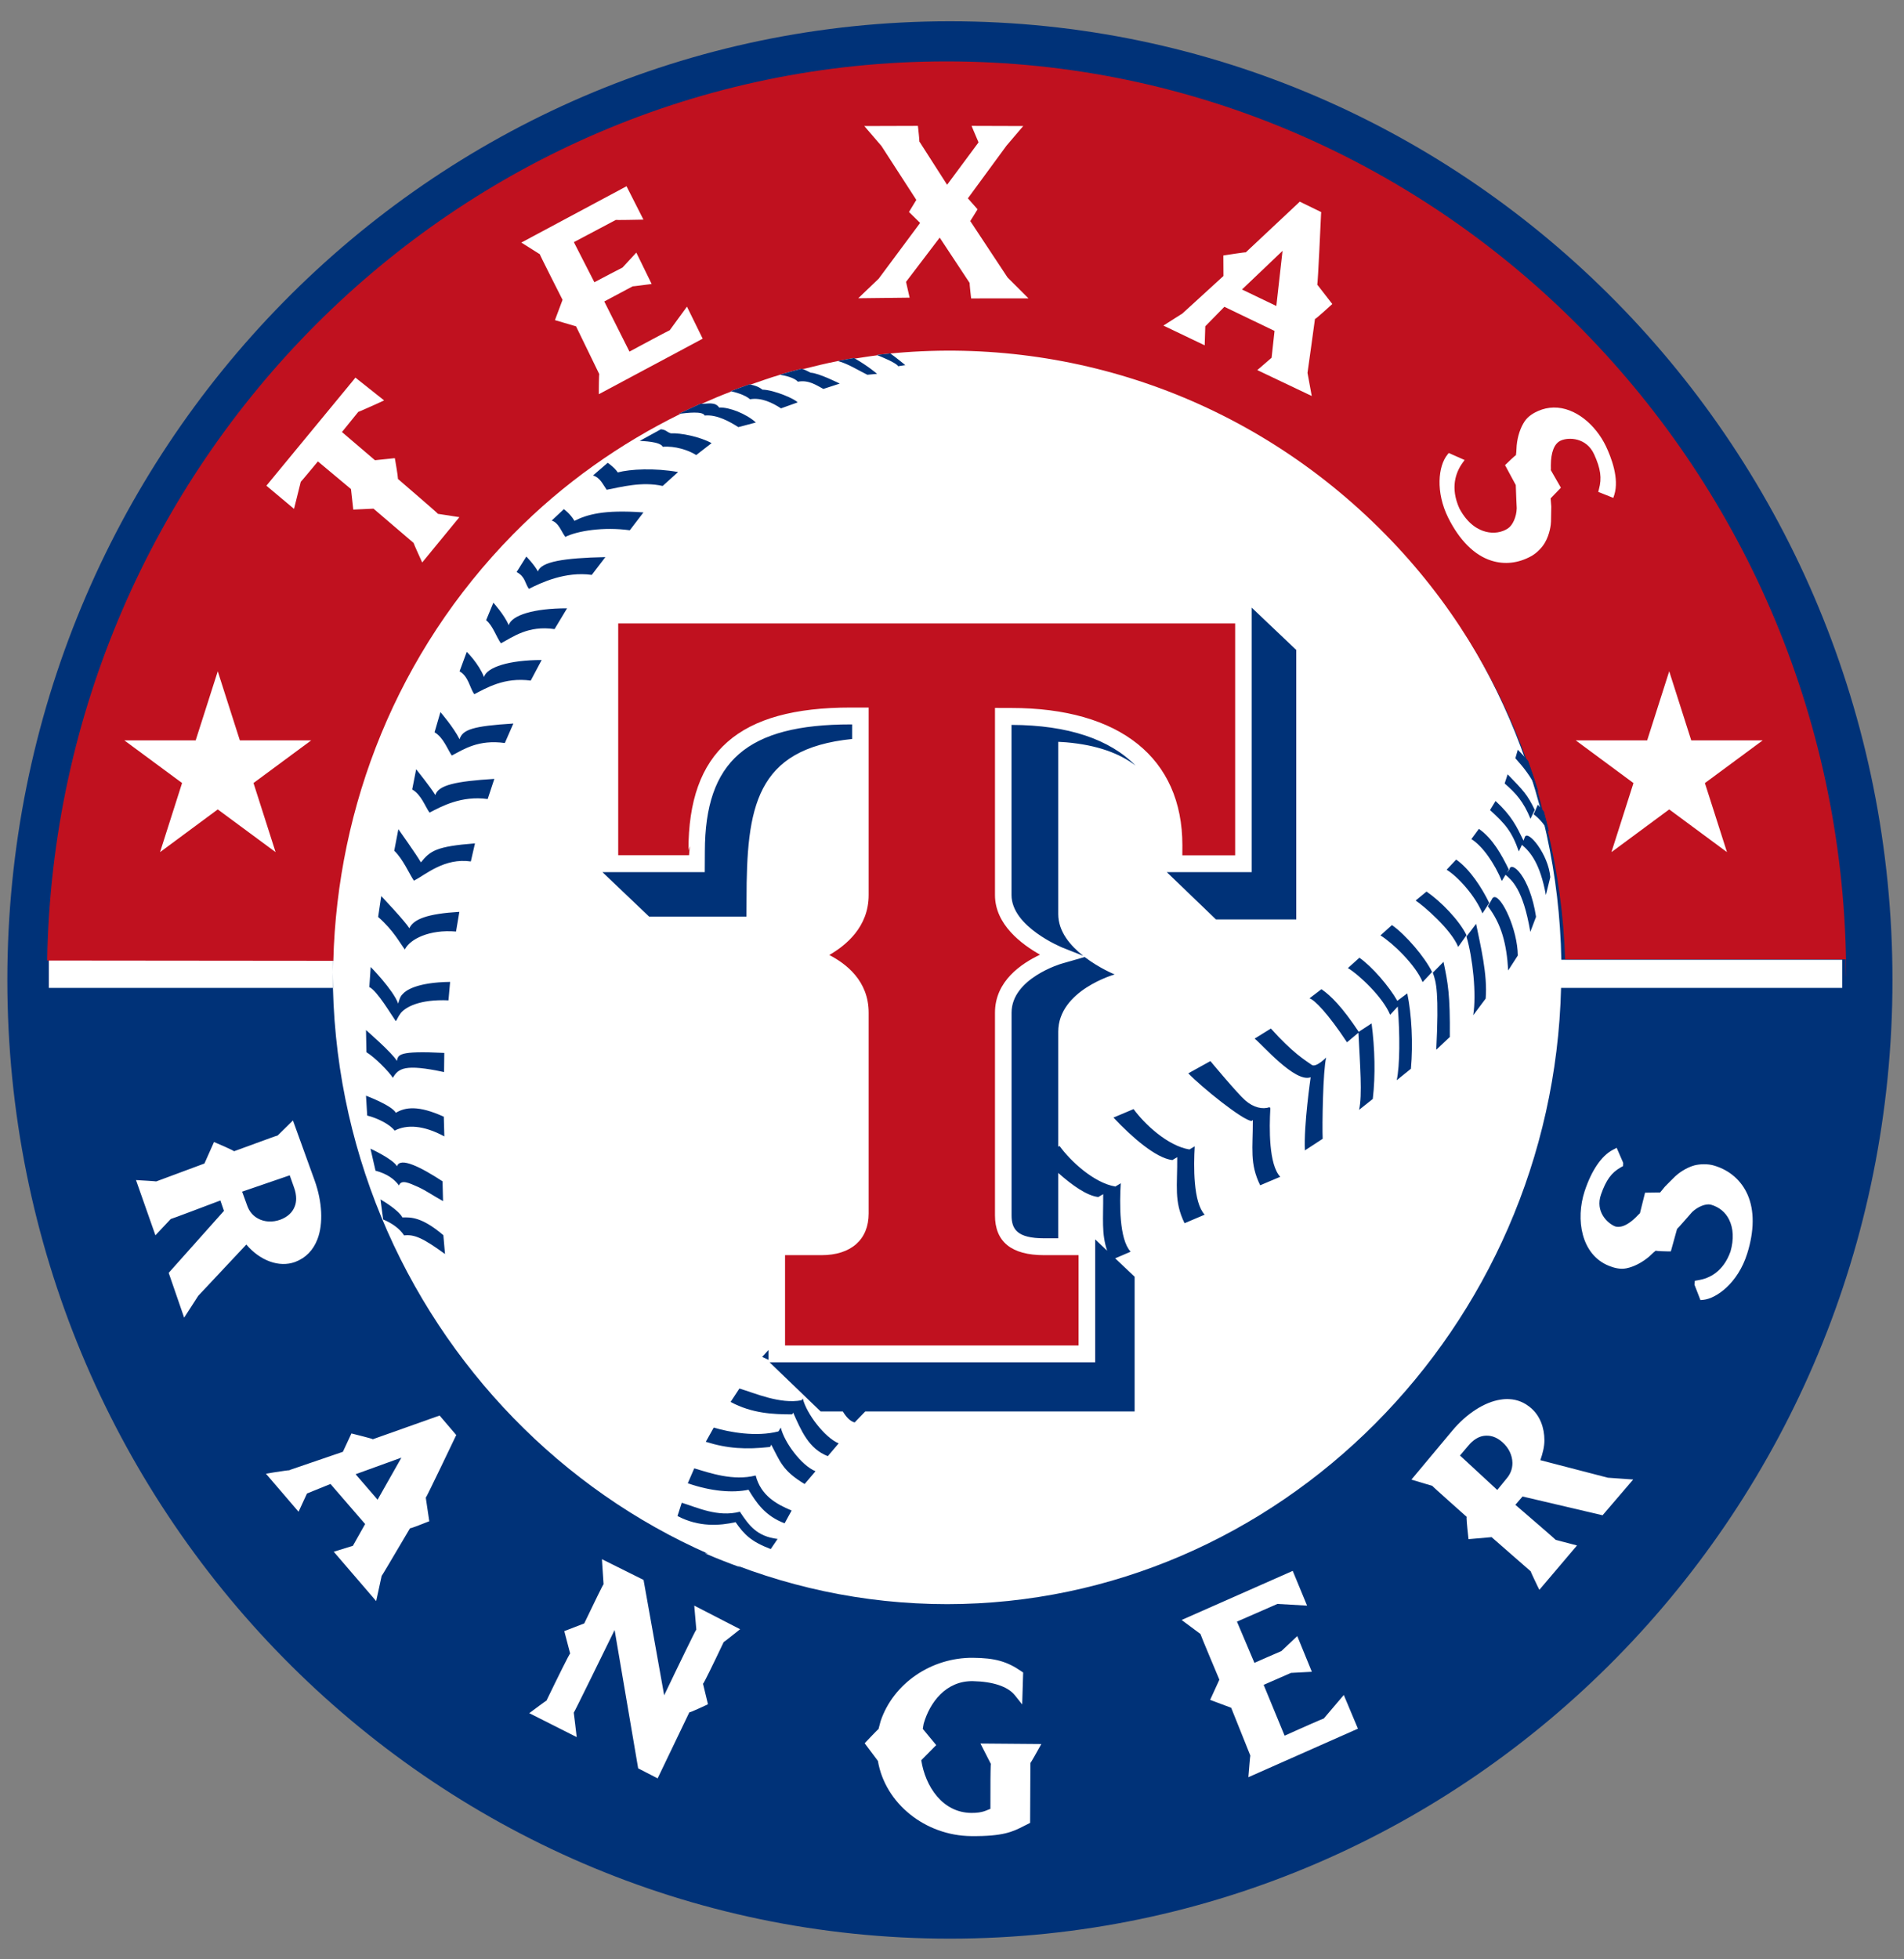 <svg width="35" height="36" viewBox="0 0 35 36" fill="none" xmlns="http://www.w3.org/2000/svg">
<rect x="0" y="0" width="35" height="36" fill="#808080" stroke="none"/>
<g clip-path="url(#clip0_7_649)">
<path d="M17.462 35.62C27.031 35.62 34.788 27.734 34.788 18.006C34.788 8.277 27.031 0.391 17.462 0.391C7.892 0.391 0.135 8.277 0.135 18.006C0.135 27.734 7.892 35.62 17.462 35.62Z" fill="#003278"/>
<path fill-rule="evenodd" clip-rule="evenodd" d="M17.413 6.247C11.216 6.247 6.117 11.49 6.117 17.86C6.116 24.232 11.216 29.474 17.413 29.474C23.5 29.469 28.544 24.407 28.696 18.151H33.864V17.634H28.701C28.582 11.352 23.525 6.25 17.413 6.247ZM6.117 17.86V17.634H0.898V18.151H6.117V17.86Z" fill="white"/>
<path fill-rule="evenodd" clip-rule="evenodd" d="M17.398 1.128C8.375 1.128 1.023 8.513 0.867 17.648V17.649L6.127 17.654C6.202 14.809 7.297 11.988 9.433 9.816C10.356 8.878 11.402 8.148 12.514 7.601L12.476 7.604L12.876 7.419H12.899C13.08 7.338 13.263 7.261 13.448 7.191L13.432 7.187C13.548 7.143 13.663 7.101 13.78 7.062L13.797 7.066C13.977 7.005 14.156 6.939 14.34 6.886L14.332 6.885C14.467 6.846 14.6 6.809 14.736 6.775L14.757 6.783C14.972 6.729 15.187 6.675 15.404 6.634L15.399 6.633C15.499 6.614 15.598 6.594 15.699 6.578L15.716 6.588C15.854 6.568 15.991 6.544 16.129 6.528L16.116 6.523C16.186 6.515 16.258 6.505 16.328 6.499C19.59 6.171 22.966 7.276 25.465 9.817C26.654 11.024 27.509 12.439 28.056 13.943L28.09 13.984C28.158 14.174 28.223 14.365 28.281 14.56L28.258 14.513C28.295 14.635 28.321 14.759 28.354 14.882L28.379 14.911C28.413 15.033 28.443 15.156 28.471 15.278L28.448 15.247C28.634 16.03 28.746 16.827 28.77 17.627H33.928C33.93 17.732 33.934 17.836 33.935 17.941L33.937 17.942C33.937 8.671 26.518 1.128 17.399 1.128L17.398 1.128ZM11.364 11.455V15.714H12.666L12.681 15.541L12.655 15.626C12.655 13.809 13.575 13 15.64 13H15.968V16.445C15.968 17.035 15.547 17.371 15.245 17.547C15.55 17.706 15.968 18.018 15.968 18.608V22.297C15.968 22.776 15.644 23.062 15.1 23.062H14.431V24.721H19.827V23.062H19.194C18.593 23.062 18.29 22.817 18.29 22.331V18.608C18.29 18.023 18.778 17.703 19.118 17.541C18.782 17.351 18.29 16.989 18.29 16.445V13.007L18.45 13.008H18.587C20.588 13.008 21.735 13.928 21.735 15.532L21.734 15.715H22.705V11.455L11.364 11.455Z" fill="#C0111F"/>
<path fill-rule="evenodd" clip-rule="evenodd" d="M16.873 2.313L15.888 2.316L16.202 2.681C16.202 2.681 16.75 3.528 16.844 3.673L16.709 3.895L16.914 4.096C16.86 4.169 16.152 5.121 16.152 5.121C16.151 5.121 15.88 5.381 15.88 5.381L15.777 5.48L16.721 5.469L16.655 5.179C16.684 5.142 17.195 4.469 17.274 4.366C17.347 4.477 17.823 5.197 17.825 5.2L17.824 5.205C17.824 5.241 17.846 5.433 17.846 5.433L17.852 5.483L18.906 5.482L18.521 5.098C18.521 5.097 17.934 4.211 17.836 4.062L17.97 3.846L17.792 3.644C17.841 3.575 18.503 2.675 18.503 2.675L18.809 2.316L17.86 2.313L17.892 2.391L17.988 2.616C17.954 2.662 17.488 3.289 17.41 3.395L16.899 2.598L16.9 2.592C16.9 2.556 16.879 2.363 16.879 2.363L16.873 2.313ZM11.517 3.422L11.467 3.449L9.583 4.457L9.923 4.671C9.923 4.686 10.285 5.398 10.341 5.509L10.201 5.882L10.589 5.996C10.611 6.039 11.014 6.871 11.016 6.874C11.01 6.875 11.008 7.149 11.008 7.149L11.008 7.243L12.917 6.223L12.628 5.634C12.628 5.634 12.311 6.067 12.311 6.068C12.308 6.064 11.699 6.391 11.571 6.46C11.527 6.372 11.151 5.624 11.108 5.539L11.63 5.261C11.63 5.264 11.902 5.228 11.902 5.228L11.979 5.218L11.697 4.641L11.443 4.916C11.441 4.914 11.042 5.125 10.926 5.186L10.549 4.449C10.636 4.402 11.321 4.041 11.322 4.04C11.323 4.046 11.74 4.037 11.74 4.037L11.828 4.035L11.517 3.422ZM23.893 3.705L23.866 3.731C23.866 3.731 22.903 4.635 22.9 4.637C22.899 4.63 22.535 4.687 22.535 4.687L22.488 4.694C22.488 4.694 22.49 5.027 22.49 5.071C22.455 5.103 21.731 5.764 21.731 5.764C21.738 5.758 21.471 5.928 21.471 5.928L21.386 5.982L22.145 6.345C22.145 6.345 22.154 6.033 22.156 5.995L22.507 5.637C22.57 5.667 23.364 6.049 23.429 6.08C23.422 6.144 23.379 6.534 23.375 6.573L23.112 6.8L24.113 7.276L24.035 6.851C24.037 6.851 24.17 5.876 24.172 5.861C24.181 5.869 24.452 5.621 24.452 5.621L24.491 5.586C24.491 5.586 24.215 5.23 24.214 5.229C24.226 5.228 24.284 3.934 24.284 3.934L24.287 3.897L23.893 3.705ZM23.576 4.609C23.551 4.826 23.475 5.503 23.462 5.622L22.831 5.319C22.922 5.233 23.42 4.759 23.576 4.609ZM6.533 6.938L6.5 6.98L4.897 8.924L5.405 9.35C5.405 9.35 5.528 8.854 5.529 8.852C5.532 8.855 5.764 8.573 5.844 8.478C5.915 8.538 6.422 8.961 6.452 8.986L6.494 9.363L6.866 9.346L7.603 9.976C7.603 9.987 7.724 10.253 7.724 10.253L7.761 10.335L8.445 9.502L8.05 9.441C8.05 9.43 7.325 8.81 7.314 8.799L7.315 8.793C7.315 8.744 7.267 8.469 7.267 8.469L7.258 8.418C7.258 8.418 6.932 8.453 6.893 8.456C6.86 8.429 6.357 7.999 6.286 7.938C6.341 7.869 6.586 7.57 6.586 7.568C6.589 7.572 6.977 7.396 6.977 7.396L7.061 7.357L6.533 6.938ZM28.558 7.488C28.465 7.49 28.371 7.509 28.277 7.55C28.2 7.583 28.093 7.643 28.028 7.739C27.949 7.857 27.896 8.016 27.88 8.186L27.873 8.305L27.866 8.365C27.857 8.36 27.698 8.516 27.698 8.516L27.666 8.546C27.666 8.546 27.864 8.911 27.864 8.913V8.924C27.864 8.994 27.881 9.339 27.881 9.339C27.877 9.495 27.807 9.653 27.718 9.71C27.604 9.785 27.456 9.807 27.313 9.77C27.177 9.736 26.983 9.633 26.828 9.344C26.654 8.961 26.762 8.678 26.882 8.509L26.923 8.452L26.631 8.323L26.605 8.356C26.438 8.564 26.386 9.04 26.622 9.514C26.83 9.93 27.104 10.203 27.415 10.301C27.656 10.377 27.908 10.35 28.145 10.22C28.258 10.159 28.358 10.046 28.401 9.967C28.488 9.818 28.511 9.638 28.511 9.582L28.516 9.308L28.504 9.157L28.693 8.961L28.507 8.637L28.509 8.616L28.508 8.553C28.508 8.31 28.572 8.147 28.691 8.095C28.835 8.03 29.163 8.038 29.304 8.348C29.424 8.612 29.448 8.785 29.392 8.989L29.38 9.038L29.656 9.148L29.675 9.091C29.769 8.791 29.617 8.401 29.519 8.195C29.332 7.808 28.959 7.481 28.558 7.488ZM4.003 12.334L3.597 13.603H2.285L3.347 14.387L2.942 15.657L4.003 14.872L5.066 15.657L4.66 14.387L5.721 13.603H4.409L4.003 12.334ZM30.684 12.334L30.279 13.603H28.965L30.027 14.388L29.622 15.657L30.684 14.872L31.746 15.657L31.34 14.388L32.403 13.603H31.089L30.684 12.334ZM5.385 20.587L5.324 20.647L5.103 20.864C5.099 20.861 4.836 20.958 4.836 20.958L4.302 21.153C4.302 21.14 3.983 21.004 3.983 21.004L3.934 20.983L3.758 21.378C3.719 21.393 2.874 21.707 2.872 21.707C2.871 21.704 2.583 21.687 2.583 21.687L2.5 21.682L2.857 22.697L3.138 22.398C3.142 22.401 3.854 22.132 4.051 22.057L4.117 22.248L3.101 23.387L3.385 24.21C3.385 24.21 3.637 23.819 3.644 23.809C3.661 23.791 4.469 22.931 4.528 22.867C4.778 23.161 5.129 23.295 5.425 23.187C5.622 23.112 5.758 22.971 5.837 22.765C5.944 22.482 5.924 22.079 5.783 21.688L5.385 20.587ZM29.718 21.089L29.645 21.128C29.437 21.238 29.254 21.509 29.129 21.888C28.962 22.399 29.061 23.052 29.576 23.258C29.656 23.29 29.777 23.328 29.894 23.304C30.036 23.276 30.184 23.198 30.314 23.089L30.4 23.009L30.437 22.979C30.44 22.989 30.672 22.993 30.672 22.993L30.714 22.993C30.714 22.993 30.828 22.582 30.828 22.581C30.833 22.582 31.105 22.27 31.105 22.27C31.21 22.17 31.356 22.111 31.45 22.134C31.608 22.18 31.718 22.276 31.783 22.405C31.865 22.567 31.874 22.77 31.811 22.994C31.677 23.37 31.418 23.489 31.223 23.521L31.155 23.533L31.148 23.604L31.258 23.887L31.316 23.882C31.546 23.858 31.947 23.58 32.118 23.032C32.249 22.615 32.252 22.24 32.125 21.951C32.012 21.692 31.796 21.502 31.516 21.418C31.392 21.379 31.243 21.388 31.149 21.412H31.148C30.992 21.455 30.853 21.558 30.796 21.612C30.793 21.613 30.605 21.803 30.605 21.803L30.517 21.91L30.24 21.914L30.146 22.291L30.112 22.324C29.898 22.553 29.756 22.555 29.691 22.534C29.553 22.48 29.318 22.264 29.431 21.945C29.524 21.681 29.622 21.546 29.793 21.449L29.836 21.425L29.838 21.365L29.718 21.089ZM5.326 21.595C5.351 21.663 5.406 21.821 5.406 21.821C5.432 21.893 5.444 21.961 5.444 22.023C5.444 22.073 5.436 22.121 5.419 22.164C5.378 22.276 5.286 22.36 5.154 22.41C5.011 22.462 4.859 22.454 4.741 22.388C4.65 22.339 4.583 22.259 4.546 22.157L4.451 21.895L5.326 21.595ZM27.742 25.707C27.692 25.704 27.64 25.707 27.586 25.716C27.29 25.759 26.955 25.975 26.692 26.292L25.945 27.186C25.945 27.186 26.328 27.301 26.33 27.301V27.302C26.33 27.31 26.956 27.865 26.962 27.871L26.959 27.89C26.959 27.963 26.989 28.227 26.989 28.227L26.995 28.28C26.995 28.28 27.378 28.247 27.419 28.243C27.454 28.273 28.137 28.87 28.137 28.87C28.137 28.88 28.26 29.136 28.26 29.136L28.297 29.211L28.989 28.396L28.599 28.294C28.599 28.289 28.017 27.787 27.856 27.649L27.988 27.496C28.049 27.511 29.459 27.841 29.459 27.841L30.022 27.184L29.556 27.151C29.547 27.149 28.407 26.852 28.315 26.829C28.358 26.706 28.39 26.582 28.39 26.465C28.39 26.228 28.307 26.015 28.148 25.875C28.028 25.77 27.893 25.714 27.742 25.707ZM8.081 26.009L8.029 26.027C8.029 26.027 6.859 26.442 6.854 26.444C6.854 26.436 6.505 26.349 6.505 26.349L6.46 26.338C6.46 26.338 6.321 26.638 6.303 26.675L5.323 27.01L5.33 27.013C5.286 27.015 5.205 27.027 5.029 27.054L4.889 27.078L5.488 27.776C5.488 27.776 5.627 27.476 5.643 27.441L6.075 27.266C6.118 27.317 6.669 27.952 6.712 28.002C6.681 28.055 6.503 28.372 6.487 28.402L6.135 28.511L6.915 29.418L7.016 28.953C7.017 28.961 7.218 28.619 7.218 28.619L7.537 28.08C7.541 28.09 7.849 27.967 7.849 27.967L7.891 27.951C7.891 27.951 7.828 27.519 7.827 27.518C7.837 27.519 8.371 26.4 8.371 26.4L8.387 26.367L8.081 26.009ZM27.364 26.38C27.451 26.387 27.537 26.427 27.616 26.497C27.733 26.599 27.799 26.738 27.802 26.875V26.884C27.802 26.985 27.767 27.081 27.699 27.161L27.523 27.376C27.451 27.309 26.905 26.805 26.838 26.743L26.992 26.561C27.079 26.457 27.176 26.396 27.277 26.382C27.306 26.378 27.335 26.377 27.364 26.38ZM7.379 26.782C7.276 26.963 6.997 27.456 6.941 27.555C6.869 27.471 6.613 27.175 6.537 27.087C6.65 27.047 7.185 26.852 7.379 26.782ZM13.263 28.515C13.156 28.538 13.058 28.545 12.957 28.539C13.17 28.633 13.387 28.716 13.605 28.796C13.491 28.729 13.386 28.652 13.263 28.515ZM11.065 28.648L11.071 28.744L11.095 29.108C11.09 29.101 10.886 29.525 10.886 29.525L10.74 29.828C10.702 29.843 10.373 29.97 10.373 29.97C10.373 29.97 10.479 30.378 10.481 30.382C10.468 30.38 10.201 30.927 10.201 30.927L10.045 31.248C10.041 31.244 9.802 31.423 9.802 31.423L9.729 31.477L10.601 31.917C10.601 31.917 10.549 31.469 10.547 31.468C10.555 31.468 11.1 30.352 11.298 29.949L11.731 32.491L12.089 32.675C12.089 32.675 12.67 31.467 12.672 31.461C12.678 31.472 12.973 31.333 12.973 31.333L13.014 31.313L12.923 30.937C12.936 30.937 13.157 30.476 13.157 30.476L13.303 30.171C13.309 30.172 13.537 29.989 13.537 29.989L13.605 29.935L12.762 29.501L12.8 29.941C12.793 29.936 12.4 30.751 12.4 30.751C12.4 30.751 12.286 30.989 12.209 31.149C12.157 30.861 11.83 29.029 11.83 29.029L11.065 28.648ZM23.763 28.863L23.689 28.896L21.721 29.765L22.067 30.022C22.067 30.037 22.387 30.795 22.415 30.862C22.397 30.901 22.245 31.233 22.245 31.233L22.632 31.378L22.984 32.256C22.98 32.257 22.956 32.56 22.956 32.56L22.948 32.654L24.962 31.762L24.702 31.143L24.334 31.576C24.331 31.571 23.866 31.778 23.866 31.778L23.614 31.891C23.591 31.837 23.266 31.048 23.229 30.957C23.311 30.921 23.731 30.737 23.732 30.737C23.733 30.738 24.037 30.721 24.037 30.721L24.115 30.717L23.847 30.061L23.554 30.337C23.554 30.335 23.068 30.549 23.068 30.549L23.059 30.552C23.023 30.467 22.774 29.881 22.738 29.795C22.815 29.762 23.457 29.481 23.482 29.47C23.511 29.472 24.027 29.501 24.027 29.501L23.763 28.862L23.763 28.863ZM17.887 30.46C17.12 30.452 16.421 30.931 16.188 31.623L16.149 31.77C16.146 31.764 15.927 31.996 15.927 31.996L15.895 32.03L16.138 32.355C16.27 33.136 17.009 33.728 17.852 33.736C18.444 33.742 18.617 33.655 18.819 33.552L18.936 33.493L18.941 32.392C18.949 32.392 19.096 32.126 19.096 32.126L19.142 32.044L18.023 32.035L18.215 32.411C18.209 32.411 18.207 32.69 18.207 32.69L18.206 33.235C18.144 33.254 18.073 33.312 17.856 33.31C17.323 33.306 17.009 32.82 16.935 32.342C16.939 32.338 17.174 32.1 17.174 32.1L17.21 32.064L16.963 31.766L16.979 31.672C17.088 31.288 17.385 30.877 17.89 30.889C18.252 30.897 18.523 30.987 18.651 31.143L18.696 31.199L18.79 31.317L18.808 30.73L18.771 30.705C18.511 30.526 18.287 30.463 17.887 30.46Z" fill="white"/>
<path fill-rule="evenodd" clip-rule="evenodd" d="M16.366 6.494L16.328 6.499C16.258 6.505 16.186 6.514 16.116 6.522L16.129 6.527C16.216 6.562 16.474 6.666 16.511 6.729L16.642 6.709C16.642 6.709 16.481 6.576 16.366 6.494ZM15.699 6.578C15.598 6.594 15.499 6.613 15.399 6.632L15.405 6.634C15.588 6.684 15.759 6.794 15.944 6.886L16.123 6.869C16.123 6.869 15.957 6.725 15.716 6.588L15.699 6.578ZM14.736 6.775C14.6 6.809 14.467 6.846 14.332 6.885L14.34 6.886C14.429 6.901 14.601 6.937 14.666 7.013C14.868 6.976 15.007 7.079 15.135 7.146L15.437 7.048C15.437 7.048 15.046 6.852 14.902 6.848C14.841 6.819 14.802 6.795 14.757 6.782L14.736 6.775ZM13.779 7.061C13.663 7.101 13.548 7.143 13.432 7.187L13.448 7.191C13.504 7.204 13.691 7.251 13.788 7.336C13.998 7.299 14.206 7.405 14.357 7.503L14.661 7.394C14.627 7.337 14.235 7.164 14.015 7.159C13.942 7.101 13.865 7.081 13.797 7.066L13.779 7.061ZM13.071 7.413C13.012 7.41 12.95 7.421 12.899 7.418H12.876L12.476 7.603L12.513 7.6C12.625 7.588 12.917 7.549 12.954 7.635C13.18 7.612 13.424 7.753 13.572 7.848L13.895 7.763C13.72 7.603 13.402 7.478 13.219 7.488C13.183 7.433 13.129 7.416 13.071 7.413ZM12.149 7.887L11.76 8.101C11.809 8.105 12.138 8.111 12.182 8.209C12.406 8.19 12.655 8.27 12.798 8.361L13.081 8.142C12.859 8.021 12.512 7.953 12.331 7.962C12.24 7.93 12.253 7.9 12.149 7.887ZM11.171 8.503L10.901 8.736C11.03 8.776 11.073 8.886 11.152 8.999C11.415 8.949 11.803 8.843 12.181 8.929L12.465 8.673C12.038 8.596 11.586 8.618 11.356 8.68C11.3 8.592 11.171 8.503 11.171 8.503ZM10.365 9.355L10.141 9.565C10.27 9.605 10.311 9.755 10.392 9.865C10.61 9.755 11.092 9.676 11.577 9.743L11.828 9.415C11.092 9.361 10.788 9.456 10.559 9.57C10.48 9.434 10.365 9.355 10.365 9.355ZM9.675 10.226L9.497 10.51C9.66 10.601 9.644 10.708 9.722 10.82C9.943 10.708 10.391 10.495 10.878 10.563L11.128 10.236C10.365 10.252 9.945 10.32 9.889 10.5C9.813 10.364 9.675 10.226 9.675 10.226ZM9.069 11.074L8.936 11.396C9.054 11.486 9.127 11.708 9.208 11.82C9.427 11.705 9.709 11.487 10.194 11.559L10.424 11.177C9.806 11.177 9.407 11.305 9.351 11.487C9.274 11.299 9.069 11.074 9.069 11.074ZM23.009 11.164V16.024H21.448L22.352 16.893H23.828V11.942L23.009 11.164V11.164ZM8.58 11.977L8.448 12.335C8.612 12.426 8.638 12.646 8.718 12.755C8.936 12.645 9.265 12.439 9.756 12.505L9.957 12.127C9.362 12.127 8.95 12.258 8.897 12.439C8.799 12.19 8.58 11.977 8.58 11.977ZM8.096 13.084L7.988 13.455C8.15 13.548 8.226 13.768 8.305 13.882C8.524 13.768 8.793 13.584 9.28 13.652L9.437 13.294C8.695 13.34 8.503 13.404 8.448 13.583C8.337 13.361 8.096 13.084 8.096 13.084ZM15.64 13.31C13.736 13.31 12.959 13.981 12.957 15.645L12.955 16.024H11.074L11.932 16.841H13.721L13.723 16.536C13.723 14.832 13.886 13.758 15.664 13.578V13.31H15.64ZM18.594 13.319V16.445C18.594 17.031 19.522 17.407 19.532 17.412L19.914 17.563C19.675 17.375 19.453 17.118 19.453 16.794V13.63L19.6 13.639C20.171 13.689 20.582 13.842 20.875 14.067C20.401 13.585 19.637 13.322 18.594 13.319ZM27.901 13.775L27.856 13.932C28.001 14.093 28.142 14.264 28.258 14.513L28.281 14.559C28.222 14.365 28.157 14.173 28.09 13.983L28.055 13.942C28.016 13.895 27.969 13.843 27.901 13.775ZM7.65 14.134L7.577 14.506C7.742 14.598 7.815 14.818 7.896 14.931C8.113 14.818 8.478 14.615 8.965 14.681L9.087 14.311C8.372 14.355 8.059 14.426 8.002 14.608C7.923 14.473 7.65 14.134 7.65 14.134ZM27.714 14.227L27.659 14.395C27.865 14.575 28.004 14.725 28.134 15.044L28.212 14.88C28.079 14.604 28.009 14.531 27.714 14.227ZM27.492 14.717L27.39 14.884C27.668 15.136 27.791 15.275 27.92 15.644L27.986 15.503L27.978 15.524C28.134 15.656 28.311 15.866 28.417 16.445L28.498 16.117C28.466 15.699 28.085 15.236 28.03 15.38L28.006 15.445C27.875 15.177 27.789 14.992 27.492 14.717ZM28.269 14.785L28.192 14.962C28.277 15.023 28.361 15.114 28.448 15.247L28.471 15.277C28.443 15.155 28.412 15.032 28.379 14.911L28.353 14.881L28.269 14.785ZM27.186 15.229L27.047 15.417C27.257 15.548 27.474 15.866 27.607 16.187L27.675 16.073C27.79 16.175 27.996 16.328 28.131 17.122L28.236 16.845C28.121 16.091 27.775 15.806 27.747 15.975L27.698 16.036L27.735 15.975C27.602 15.704 27.441 15.409 27.186 15.229ZM7.323 15.235L7.247 15.631C7.409 15.784 7.529 16.067 7.609 16.182C7.828 16.068 8.171 15.758 8.655 15.828L8.731 15.496C8.023 15.551 7.91 15.631 7.737 15.845C7.66 15.709 7.323 15.235 7.323 15.235ZM26.768 15.793L26.593 15.98C26.803 16.11 27.119 16.46 27.251 16.782L27.376 16.591C27.244 16.318 27.023 15.973 26.768 15.793ZM26.223 16.381L26.023 16.546C26.169 16.643 26.674 17.075 26.805 17.398L26.958 17.183C26.825 16.91 26.488 16.563 26.223 16.381ZM7.008 16.464L6.951 16.848C7.239 17.099 7.358 17.34 7.442 17.445C7.536 17.254 7.894 17.074 8.383 17.116L8.444 16.754C7.863 16.788 7.602 16.886 7.525 17.055C7.441 16.92 7.008 16.464 7.008 16.464ZM27.466 16.483L27.44 16.496L27.351 16.652C27.6 16.977 27.696 17.342 27.724 17.831L27.901 17.556C27.896 17.077 27.605 16.462 27.466 16.483ZM27.134 16.974L26.957 17.208C27.073 17.6 27.144 18.267 27.081 18.654L27.31 18.348C27.348 17.91 27.213 17.364 27.134 16.974ZM25.587 16.997L25.376 17.187C25.587 17.315 26.021 17.724 26.151 18.045L26.325 17.859C26.192 17.587 25.843 17.176 25.587 16.997ZM19.939 17.584L19.518 17.705C19.508 17.707 18.595 17.976 18.595 18.607V22.331C18.595 22.584 18.696 22.752 19.195 22.752H19.453L19.453 22.678V21.551C19.712 21.782 19.983 21.971 20.189 21.994L20.279 21.941C20.283 22.394 20.245 22.663 20.352 22.98L20.132 22.772V25.03H14.146L15.086 25.934H15.493C15.554 26.034 15.624 26.112 15.71 26.136L15.905 25.934H20.857V23.458L20.499 23.12L20.784 22.998C20.571 22.771 20.58 22.103 20.602 21.741L20.503 21.801C20.106 21.734 19.676 21.331 19.478 21.057L19.453 21.067V18.957C19.453 18.196 20.49 17.904 20.49 17.904C20.49 17.904 20.208 17.79 19.939 17.584ZM24.989 17.597L24.778 17.787C24.989 17.915 25.423 18.325 25.554 18.646L25.694 18.494C25.736 19.005 25.733 19.58 25.675 19.848L25.936 19.637C25.978 19.176 25.95 18.642 25.869 18.252L25.686 18.389C25.534 18.121 25.224 17.762 24.989 17.597ZM26.535 17.673L26.338 17.872C26.403 18.043 26.454 18.252 26.402 19.288L26.651 19.053C26.658 18.276 26.617 18.064 26.535 17.673ZM6.814 17.767L6.789 18.136C6.932 18.201 7.197 18.653 7.276 18.763C7.295 18.743 7.319 18.675 7.367 18.614C7.454 18.508 7.705 18.357 8.244 18.38L8.274 18.041C7.653 18.049 7.454 18.203 7.402 18.265C7.352 18.309 7.333 18.393 7.32 18.44C7.224 18.182 6.814 17.767 6.814 17.767ZM24.29 18.176L24.071 18.343C24.163 18.369 24.41 18.62 24.761 19.151L24.971 18.975C25 19.564 25.046 20.122 24.983 20.392L25.235 20.192C25.286 19.761 25.273 19.261 25.213 18.804L24.977 18.958C24.671 18.501 24.467 18.296 24.29 18.174L24.29 18.176ZM23.362 18.898L23.063 19.083C23.198 19.186 23.808 19.902 24.093 19.793C24.093 19.793 23.964 20.679 23.987 21.137L24.314 20.924C24.303 20.683 24.319 19.667 24.378 19.431C24.39 19.418 24.194 19.623 24.113 19.566C23.985 19.475 23.766 19.348 23.362 18.898ZM6.728 18.926L6.736 19.333C6.897 19.431 7.148 19.689 7.222 19.804C7.322 19.631 7.437 19.542 8.163 19.698L8.167 19.346C7.31 19.303 7.323 19.382 7.295 19.493C7.222 19.355 6.728 18.926 6.728 18.926ZM22.25 19.496L21.844 19.721C22.079 19.968 22.85 20.591 23.008 20.596L23.03 20.579C23.032 21.104 22.968 21.376 23.165 21.778L23.534 21.622C23.322 21.397 23.331 20.727 23.352 20.365L23.339 20.342C23.208 20.389 23.041 20.349 22.892 20.219C22.743 20.09 22.25 19.496 22.25 19.496ZM6.728 20.132L6.75 20.497C6.94 20.543 7.173 20.662 7.254 20.774C7.471 20.66 7.782 20.67 8.168 20.88L8.158 20.518C7.69 20.305 7.449 20.343 7.277 20.446C7.198 20.307 6.728 20.132 6.728 20.132ZM20.838 20.378L20.468 20.534C20.803 20.89 21.248 21.28 21.55 21.315L21.64 21.262C21.645 21.797 21.577 22.068 21.775 22.475L22.145 22.318C21.932 22.093 21.941 21.422 21.962 21.062L21.865 21.12C21.466 21.055 21.038 20.653 20.838 20.378ZM6.81 21.105L6.903 21.51C7.116 21.566 7.254 21.668 7.334 21.782C7.376 21.668 7.512 21.731 7.69 21.811C7.846 21.884 7.963 21.969 8.144 22.069L8.135 21.705C7.74 21.447 7.354 21.25 7.298 21.429C7.221 21.294 6.81 21.105 6.81 21.105ZM6.994 22.038L7.043 22.406C7.215 22.478 7.348 22.577 7.429 22.699C7.615 22.676 7.78 22.749 8.18 23.041L8.15 22.695C7.742 22.348 7.542 22.368 7.397 22.368C7.317 22.22 6.994 22.038 6.994 22.038ZM14.127 24.804L14.01 24.931L14.127 24.985V24.804ZM13.592 25.512L13.43 25.759C13.826 25.971 14.213 25.987 14.561 25.987L14.581 25.957C14.726 26.282 14.866 26.62 15.217 26.755L15.417 26.52C15.159 26.414 14.82 25.965 14.757 25.695L14.735 25.728C14.34 25.804 13.873 25.596 13.592 25.512ZM13.12 26.23L12.974 26.491C13.37 26.616 13.714 26.636 14.155 26.586L14.178 26.545C14.337 26.843 14.378 27.02 14.791 27.267L14.991 27.032C14.731 26.926 14.416 26.5 14.353 26.23L14.31 26.3C13.9 26.407 13.403 26.314 13.12 26.23ZM12.762 26.979L12.643 27.253C13.072 27.402 13.47 27.434 13.76 27.372C13.908 27.62 14.069 27.854 14.423 27.989L14.552 27.754C14.26 27.632 13.986 27.474 13.891 27.11C13.479 27.216 13.046 27.063 12.762 26.979ZM12.532 27.611L12.454 27.855C12.851 28.064 13.233 28.032 13.522 27.968C13.681 28.199 13.815 28.328 14.168 28.462L14.294 28.276C13.918 28.23 13.771 28.034 13.601 27.776C13.192 27.882 12.814 27.696 12.532 27.611Z" fill="#003278"/>
</g>
<defs>
<clipPath id="clip0_7_649">
<rect width="34.654" height="35.229" fill="white" transform="translate(0.135 0.391)"/>
</clipPath>
</defs>
</svg>
